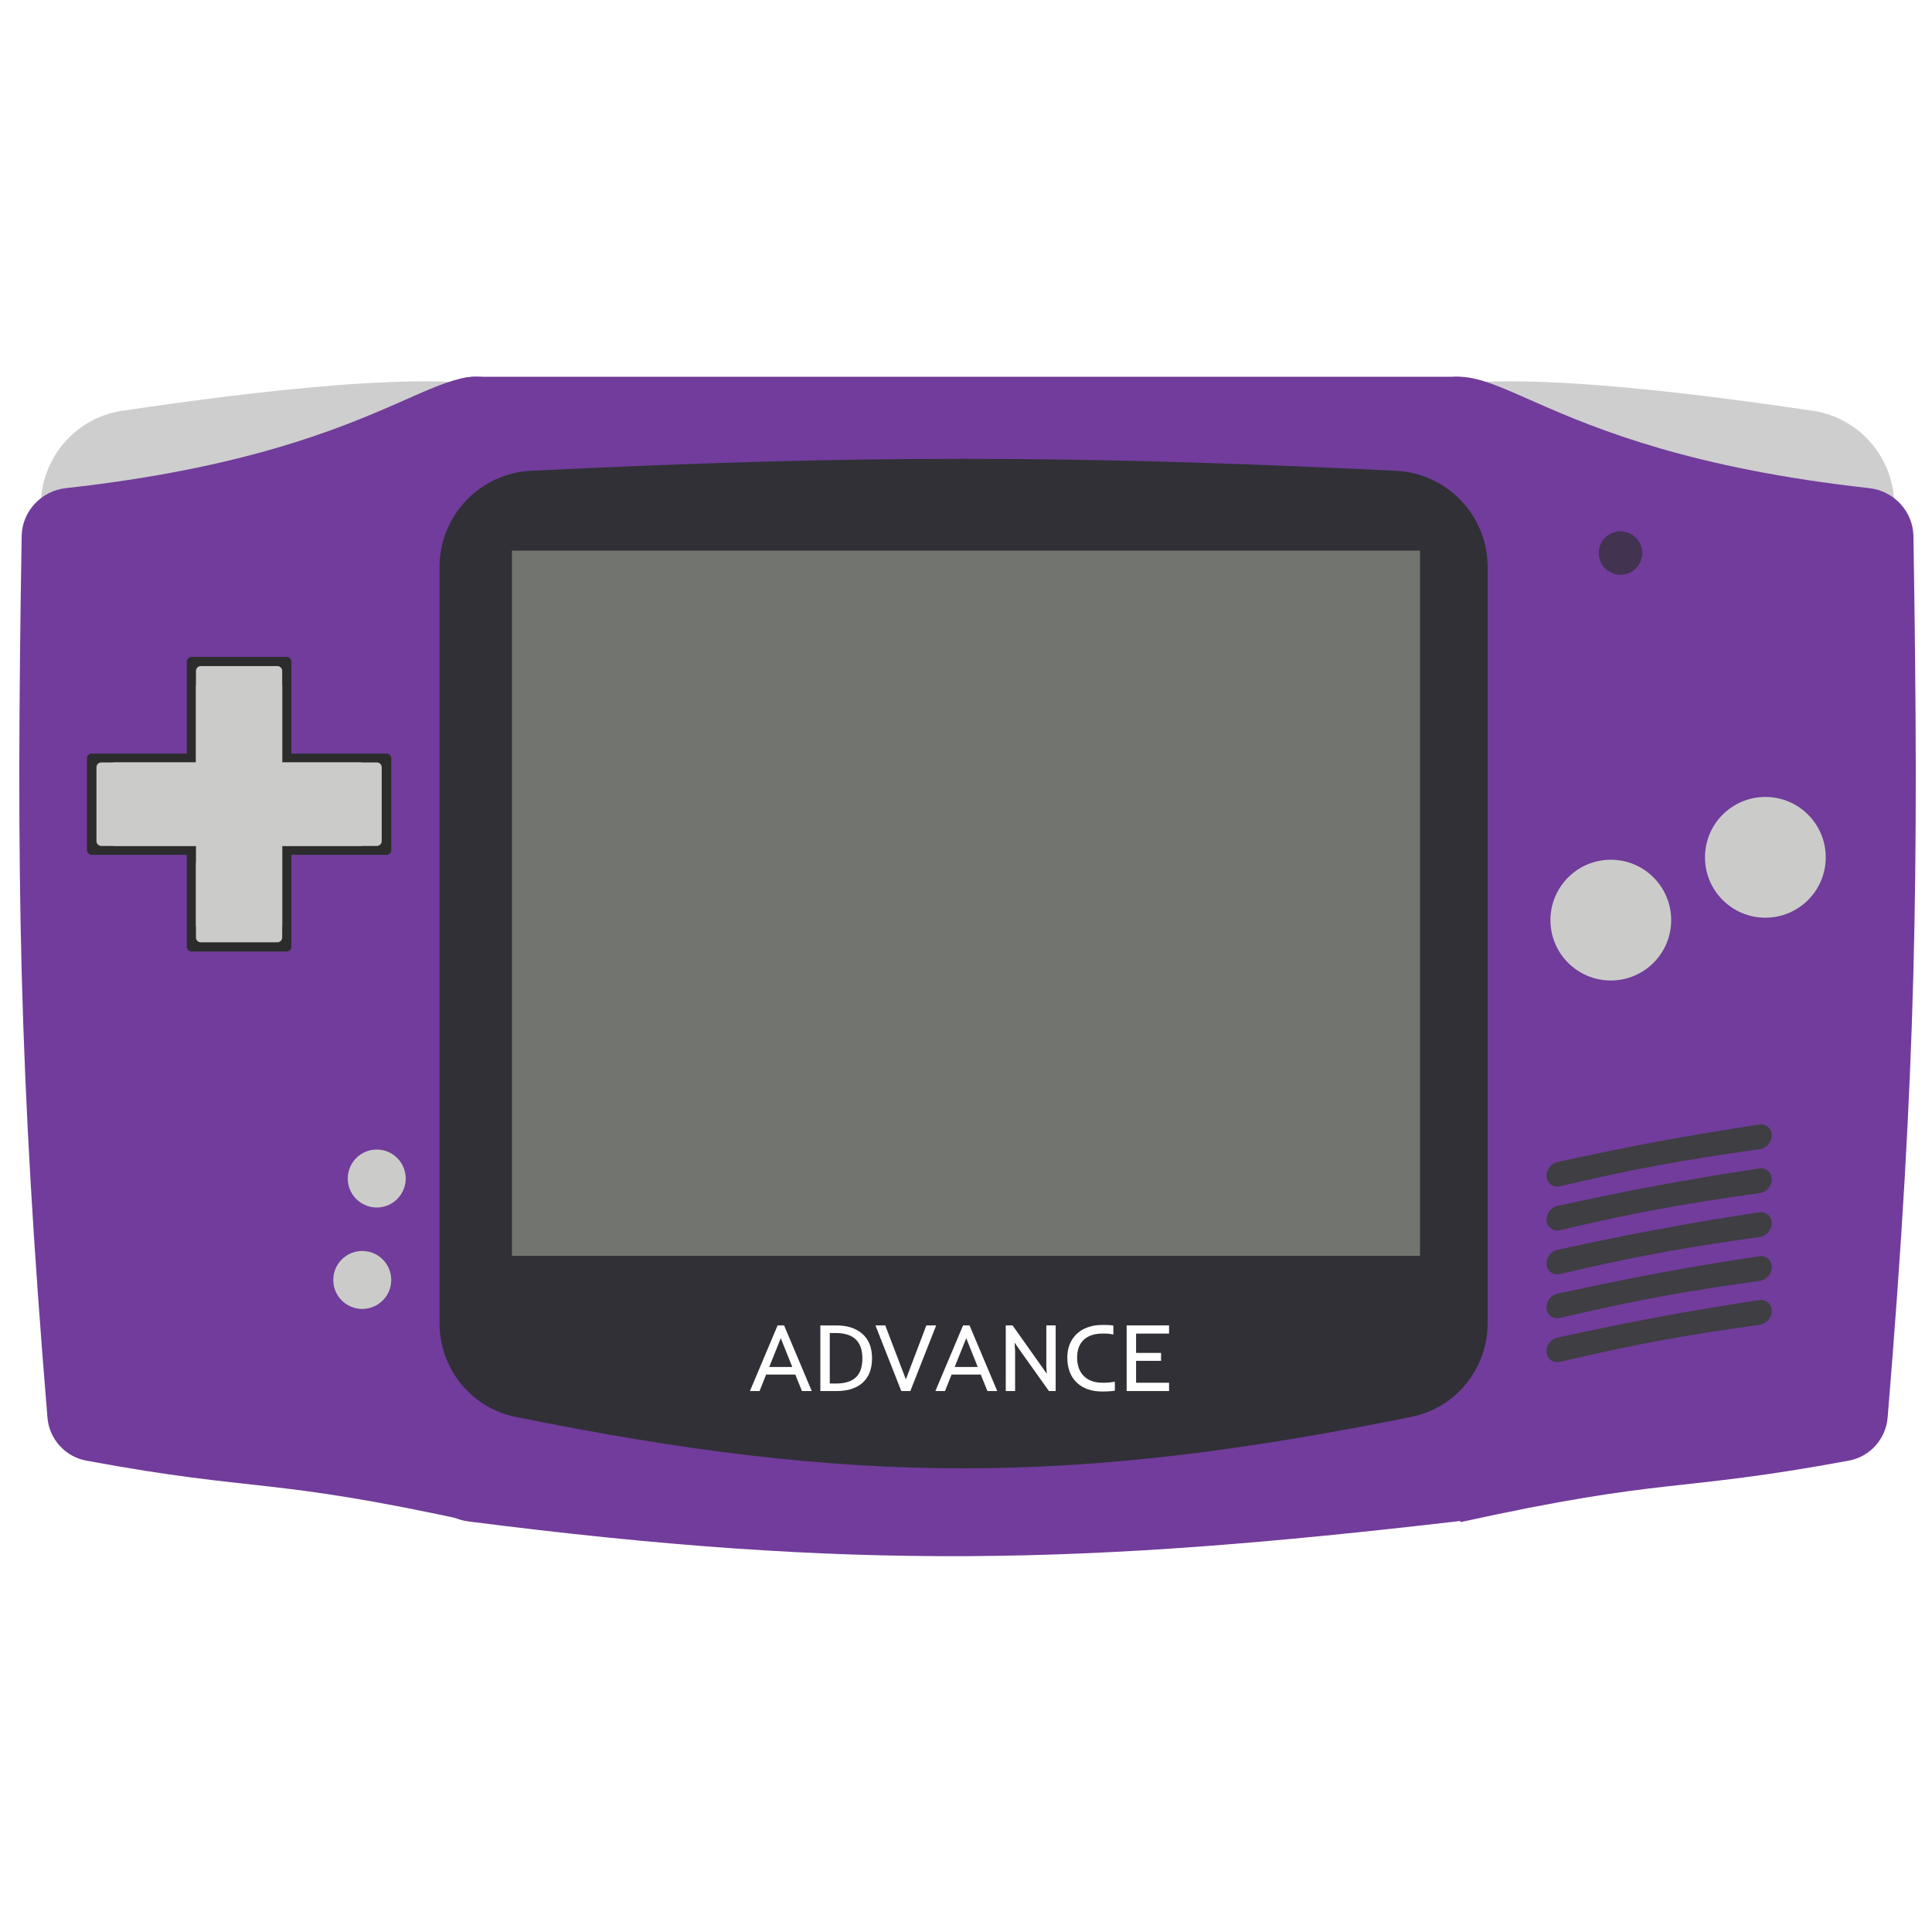 <svg width="400" height="400" viewBox="0 0 400 400" fill="none" xmlns="http://www.w3.org/2000/svg">
<path d="M113.886 97.673C113.732 88.631 107.635 80.182 98.629 79.366C87.131 78.324 66.882 78.868 25.295 85.051C15.248 86.544 7.998 95.467 8.473 105.614L9.282 122.881C9.781 133.551 18.578 141.945 29.26 141.945H94.296C105.475 141.945 114.483 132.782 114.293 121.605L113.886 97.673Z" fill="#CECECE"/>
<path d="M110.496 89.04C110.646 86.262 109.684 83.466 107.537 81.697C91.948 68.853 86.853 92.961 13.642 101.063C8.55 101.627 4.569 105.857 4.485 110.981C3.333 181.55 3.906 221.726 9.823 293.481C10.19 297.926 13.473 301.596 17.859 302.408C54.154 309.131 54.95 305.639 98.275 315.14L110.496 89.04Z" fill="#713C9B"/>
<path d="M286.753 97.673C286.907 88.631 293.004 80.182 302.01 79.366C313.508 78.324 333.757 78.868 375.344 85.051C385.392 86.544 392.641 95.467 392.166 105.614L391.357 122.881C390.858 133.551 382.061 141.945 371.379 141.945H306.343C295.164 141.945 286.156 132.782 286.346 121.605L286.753 97.673Z" fill="#CECECE"/>
<path d="M290.143 89.04C289.993 86.262 290.955 83.466 293.102 81.697C308.691 68.853 313.786 92.961 386.997 101.063C392.09 101.627 396.07 105.857 396.154 110.981C397.306 181.55 396.733 221.726 390.816 293.481C390.449 297.926 387.166 301.596 382.78 302.408C346.485 309.131 345.69 305.639 302.365 315.14L290.143 89.04Z" fill="#713C9B"/>
<path d="M88.217 88C88.217 82.477 92.694 78 98.217 78H301.199C306.722 78 311.199 82.477 311.199 88V304.98C311.199 310.04 307.41 314.307 302.384 314.894C224.416 323.995 176.679 325.202 96.896 314.986C91.928 314.35 88.217 310.109 88.217 305.101V88Z" fill="#713C9B"/>
<path d="M91 117.399C91 106.777 99.325 97.998 109.934 97.476C177.114 94.166 221.884 94.182 289.06 97.48C299.671 98.001 308 106.78 308 117.404V273.923C308 283.316 301.465 291.472 292.259 293.334C222.146 307.521 176.821 307.586 106.72 293.345C97.523 291.477 91 283.326 91 273.941V117.399Z" fill="#303036"/>
<g filter="url(#filter0_i_5_124)">
<rect x="106" y="114" width="188" height="146" fill="#72756F"/>
</g>
<path d="M160.996 274.406H162.334L168.066 288H166.035L164.658 284.582H158.623L157.256 288H155.264L160.996 274.406ZM164.033 283.02L161.65 277.062L159.258 283.02H164.033ZM169.844 274.416H173.145C175.371 274.416 177.135 274.966 178.438 276.066C179.844 277.245 180.547 278.964 180.547 281.223C180.547 283.482 179.863 285.197 178.496 286.369C177.22 287.456 175.469 288 173.242 288H169.844V274.416ZM178.545 281.232C178.545 277.736 176.702 275.988 173.018 275.988H171.797V286.438H173.125C175.938 286.438 177.65 285.422 178.262 283.391C178.451 282.746 178.545 282.027 178.545 281.232ZM181.25 274.406H183.281L187.549 285.578L191.797 274.406H193.828L188.477 288H186.602L181.25 274.406ZM199.395 274.406H200.732L206.465 288H204.434L203.057 284.582H197.021L195.654 288H193.662L199.395 274.406ZM202.432 283.02L200.049 277.062L197.656 283.02H202.432ZM208.232 274.406H209.639L216.738 284.436L216.631 283.029V274.406H218.564V288H217.168L211.24 279.67L210.059 277.971L210.166 279.67V288H208.232V274.406ZM230.82 287.922C230.176 288.039 229.307 288.098 228.213 288.098C227.126 288.098 226.143 287.948 225.264 287.648C224.391 287.349 223.639 286.906 223.008 286.32C221.654 285.064 220.977 283.312 220.977 281.066C220.977 279.602 221.325 278.332 222.021 277.258C222.965 275.806 224.414 274.882 226.367 274.484C226.966 274.367 227.679 274.309 228.506 274.309C229.339 274.309 230.007 274.354 230.508 274.445V276.311C230.052 276.167 229.346 276.096 228.389 276.096C227.438 276.096 226.631 276.213 225.967 276.447C225.303 276.682 224.753 277.017 224.316 277.453C223.444 278.306 223.008 279.51 223.008 281.066C223.008 282.635 223.438 283.879 224.297 284.797C225.228 285.786 226.566 286.281 228.311 286.281C229.333 286.281 230.169 286.203 230.82 286.047V287.922ZM233.262 274.406H242.041V276.105H235.215V280.109H240.381V281.75H235.215V286.281H242.041V288H233.262V274.406Z" fill="white"/>
<path d="M38.672 137C38.672 136.448 39.12 136 39.672 136H59.328C59.88 136 60.328 136.448 60.328 137V164.594H38.672V137Z" fill="#2C2C2C"/>
<path d="M19 176.984C18.448 176.984 18 176.537 18 175.984V157.016C18 156.463 18.448 156.016 19 156.016H45.562V176.984H19Z" fill="#2C2C2C"/>
<path d="M80 156.016C80.552 156.016 81 156.463 81 157.016V175.984C81 176.537 80.552 176.984 80 176.984H55.406V156.016H80Z" fill="#2C2C2C"/>
<path d="M60.328 196C60.328 196.552 59.88 197 59.328 197H39.672C39.12 197 38.672 196.552 38.672 196V170.312H60.328V196Z" fill="#2C2C2C"/>
<rect x="19.053" y="156.415" width="60.093" height="20.171" fill="#2C2C2C"/>
<rect x="39.084" y="195.98" width="58.185" height="20.832" transform="rotate(-90 39.084 195.98)" fill="#2C2C2C"/>
<path d="M40.572 138.906C40.572 138.354 41.02 137.906 41.572 137.906H57.428C57.98 137.906 58.428 138.354 58.428 138.906V157.855H40.572V138.906Z" fill="#CBCCC9"/>
<path d="M20.969 175.145C20.416 175.145 19.969 174.697 19.969 174.145V158.855C19.969 158.303 20.416 157.855 20.969 157.855H40.572V175.145H20.969Z" fill="#CBCCC9"/>
<path d="M78.031 157.855C78.584 157.855 79.031 158.303 79.031 158.855V174.145C79.031 174.697 78.584 175.145 78.031 175.145H58.428V157.855H78.031Z" fill="#CBCCC9"/>
<path d="M58.428 194.094C58.428 194.646 57.98 195.094 57.428 195.094H41.572C41.02 195.094 40.572 194.646 40.572 194.094V179.145C40.572 176.935 42.363 175.145 44.572 175.145H58.428V194.094Z" fill="#CBCCC9"/>
<rect x="23.403" y="157.855" width="51.508" height="17.289" fill="#CBCCC9"/>
<rect x="40.572" y="191.769" width="49.873" height="17.856" transform="rotate(-90 40.572 191.769)" fill="#CBCCC9"/>
<g filter="url(#filter1_i_5_124)">
<circle cx="49.5" cy="166.5" r="8.5" fill="#CBCCC9"/>
</g>
<g filter="url(#filter2_i_5_124)">
<rect x="38.804" y="222" width="51.792" height="14.528" rx="6" transform="rotate(19.31 38.804 222)" fill="#713C9B"/>
</g>
<g filter="url(#filter3_i_5_124)">
<rect x="35.804" y="243" width="51.792" height="14.528" rx="6" transform="rotate(19.31 35.804 243)" fill="#713C9B"/>
</g>
<g filter="url(#filter4_d_5_124)">
<circle cx="77" cy="243" r="6" fill="#CBCCC9"/>
</g>
<g filter="url(#filter5_d_5_124)">
<circle cx="74" cy="264" r="6" fill="#CBCCC9"/>
</g>
<g filter="url(#filter6_i_5_124)">
<path d="M320.2 243.562C320.106 242.201 321.098 240.886 322.436 240.594C337.986 237.207 347.882 235.35 364.225 232.823C365.572 232.615 366.723 233.534 366.817 234.899V234.899C366.917 236.342 365.803 237.714 364.378 237.914C348.577 240.139 338.692 241.902 322.994 245.598C321.577 245.932 320.3 245.006 320.2 243.562V243.562Z" fill="#3E3E43"/>
</g>
<g filter="url(#filter7_i_5_124)">
<path d="M320.2 252.65C320.106 251.289 321.098 249.973 322.436 249.682C337.986 246.295 347.882 244.437 364.225 241.911C365.572 241.702 366.723 242.622 366.817 243.987V243.987C366.917 245.43 365.803 246.802 364.378 247.002C348.577 249.227 338.692 250.99 322.994 254.686C321.577 255.02 320.3 254.094 320.2 252.65V252.65Z" fill="#3E3E43"/>
</g>
<g filter="url(#filter8_i_5_124)">
<path d="M320.2 261.737C320.106 260.376 321.098 259.061 322.436 258.77C337.986 255.382 347.882 253.525 364.225 250.998C365.572 250.79 366.723 251.71 366.817 253.075V253.075C366.917 254.518 365.803 255.889 364.378 256.09C348.577 258.315 338.692 260.077 322.994 263.774C321.577 264.108 320.3 263.182 320.2 261.737V261.737Z" fill="#3E3E43"/>
</g>
<g filter="url(#filter9_i_5_124)">
<path d="M320.2 270.825C320.106 269.464 321.098 268.149 322.436 267.857C337.986 264.47 347.882 262.613 364.225 260.086C365.572 259.878 366.723 260.798 366.817 262.163V262.163C366.917 263.605 365.803 264.977 364.378 265.178C348.577 267.402 338.692 269.165 322.994 272.862C321.577 273.195 320.3 272.27 320.2 270.825V270.825Z" fill="#3E3E43"/>
</g>
<g filter="url(#filter10_i_5_124)">
<path d="M320.2 279.913C320.106 278.552 321.098 277.237 322.436 276.945C337.986 273.558 347.882 271.701 364.225 269.174C365.572 268.966 366.723 269.885 366.817 271.25V271.25C366.917 272.693 365.803 274.065 364.378 274.266C348.577 276.49 338.692 278.253 322.994 281.95C321.577 282.283 320.3 281.357 320.2 279.913V279.913Z" fill="#3E3E43"/>
</g>
<g filter="url(#filter11_d_5_124)">
<circle cx="332.5" cy="189.5" r="12.5" fill="#CBCCC9"/>
</g>
<g filter="url(#filter12_d_5_124)">
<circle cx="364.5" cy="176.5" r="12.5" fill="#CBCCC9"/>
</g>
<circle cx="335.5" cy="114.5" r="4.5" fill="#303036" fill-opacity="0.73"/>
<defs>
<filter id="filter0_i_5_124" x="106" y="114" width="188" height="146" filterUnits="userSpaceOnUse" color-interpolation-filters="sRGB">
<feFlood flood-opacity="0" result="BackgroundImageFix"/>
<feBlend mode="normal" in="SourceGraphic" in2="BackgroundImageFix" result="shape"/>
<feColorMatrix in="SourceAlpha" type="matrix" values="0 0 0 0 0 0 0 0 0 0 0 0 0 0 0 0 0 0 127 0" result="hardAlpha"/>
<feMorphology radius="2" operator="erode" in="SourceAlpha" result="effect1_innerShadow_5_124"/>
<feOffset/>
<feGaussianBlur stdDeviation="2"/>
<feComposite in2="hardAlpha" operator="arithmetic" k2="-1" k3="1"/>
<feColorMatrix type="matrix" values="0 0 0 0 0 0 0 0 0 0 0 0 0 0 0 0 0 0 0.25 0"/>
<feBlend mode="normal" in2="shape" result="effect1_innerShadow_5_124"/>
</filter>
<filter id="filter1_i_5_124" x="41" y="158" width="17" height="17" filterUnits="userSpaceOnUse" color-interpolation-filters="sRGB">
<feFlood flood-opacity="0" result="BackgroundImageFix"/>
<feBlend mode="normal" in="SourceGraphic" in2="BackgroundImageFix" result="shape"/>
<feColorMatrix in="SourceAlpha" type="matrix" values="0 0 0 0 0 0 0 0 0 0 0 0 0 0 0 0 0 0 127 0" result="hardAlpha"/>
<feMorphology radius="2" operator="erode" in="SourceAlpha" result="effect1_innerShadow_5_124"/>
<feOffset/>
<feGaussianBlur stdDeviation="1"/>
<feComposite in2="hardAlpha" operator="arithmetic" k2="-1" k3="1"/>
<feColorMatrix type="matrix" values="0 0 0 0 0 0 0 0 0 0 0 0 0 0 0 0 0 0 0.07 0"/>
<feBlend mode="normal" in2="shape" result="effect1_innerShadow_5_124"/>
</filter>
<filter id="filter2_i_5_124" x="35.645" y="223.645" width="50.393" height="27.547" filterUnits="userSpaceOnUse" color-interpolation-filters="sRGB">
<feFlood flood-opacity="0" result="BackgroundImageFix"/>
<feBlend mode="normal" in="SourceGraphic" in2="BackgroundImageFix" result="shape"/>
<feColorMatrix in="SourceAlpha" type="matrix" values="0 0 0 0 0 0 0 0 0 0 0 0 0 0 0 0 0 0 127 0" result="hardAlpha"/>
<feMorphology radius="1" operator="erode" in="SourceAlpha" result="effect1_innerShadow_5_124"/>
<feOffset/>
<feGaussianBlur stdDeviation="0.5"/>
<feComposite in2="hardAlpha" operator="arithmetic" k2="-1" k3="1"/>
<feColorMatrix type="matrix" values="0 0 0 0 0 0 0 0 0 0 0 0 0 0 0 0 0 0 0.25 0"/>
<feBlend mode="normal" in2="shape" result="effect1_innerShadow_5_124"/>
</filter>
<filter id="filter3_i_5_124" x="32.645" y="244.645" width="50.393" height="27.547" filterUnits="userSpaceOnUse" color-interpolation-filters="sRGB">
<feFlood flood-opacity="0" result="BackgroundImageFix"/>
<feBlend mode="normal" in="SourceGraphic" in2="BackgroundImageFix" result="shape"/>
<feColorMatrix in="SourceAlpha" type="matrix" values="0 0 0 0 0 0 0 0 0 0 0 0 0 0 0 0 0 0 127 0" result="hardAlpha"/>
<feMorphology radius="1" operator="erode" in="SourceAlpha" result="effect1_innerShadow_5_124"/>
<feOffset/>
<feGaussianBlur stdDeviation="0.5"/>
<feComposite in2="hardAlpha" operator="arithmetic" k2="-1" k3="1"/>
<feColorMatrix type="matrix" values="0 0 0 0 0 0 0 0 0 0 0 0 0 0 0 0 0 0 0.25 0"/>
<feBlend mode="normal" in2="shape" result="effect1_innerShadow_5_124"/>
</filter>
<filter id="filter4_d_5_124" x="71" y="237" width="14" height="14" filterUnits="userSpaceOnUse" color-interpolation-filters="sRGB">
<feFlood flood-opacity="0" result="BackgroundImageFix"/>
<feColorMatrix in="SourceAlpha" type="matrix" values="0 0 0 0 0 0 0 0 0 0 0 0 0 0 0 0 0 0 127 0" result="hardAlpha"/>
<feOffset dx="1" dy="1"/>
<feGaussianBlur stdDeviation="0.5"/>
<feComposite in2="hardAlpha" operator="out"/>
<feColorMatrix type="matrix" values="0 0 0 0 0 0 0 0 0 0 0 0 0 0 0 0 0 0 0.28 0"/>
<feBlend mode="normal" in2="BackgroundImageFix" result="effect1_dropShadow_5_124"/>
<feBlend mode="normal" in="SourceGraphic" in2="effect1_dropShadow_5_124" result="shape"/>
</filter>
<filter id="filter5_d_5_124" x="68" y="258" width="14" height="14" filterUnits="userSpaceOnUse" color-interpolation-filters="sRGB">
<feFlood flood-opacity="0" result="BackgroundImageFix"/>
<feColorMatrix in="SourceAlpha" type="matrix" values="0 0 0 0 0 0 0 0 0 0 0 0 0 0 0 0 0 0 127 0" result="hardAlpha"/>
<feOffset dx="1" dy="1"/>
<feGaussianBlur stdDeviation="0.5"/>
<feComposite in2="hardAlpha" operator="out"/>
<feColorMatrix type="matrix" values="0 0 0 0 0 0 0 0 0 0 0 0 0 0 0 0 0 0 0.28 0"/>
<feBlend mode="normal" in2="BackgroundImageFix" result="effect1_dropShadow_5_124"/>
<feBlend mode="normal" in="SourceGraphic" in2="effect1_dropShadow_5_124" result="shape"/>
</filter>
<filter id="filter6_i_5_124" x="320.194" y="232.793" width="46.629" height="12.873" filterUnits="userSpaceOnUse" color-interpolation-filters="sRGB">
<feFlood flood-opacity="0" result="BackgroundImageFix"/>
<feBlend mode="normal" in="SourceGraphic" in2="BackgroundImageFix" result="shape"/>
<feColorMatrix in="SourceAlpha" type="matrix" values="0 0 0 0 0 0 0 0 0 0 0 0 0 0 0 0 0 0 127 0" result="hardAlpha"/>
<feOffset/>
<feGaussianBlur stdDeviation="1.5"/>
<feComposite in2="hardAlpha" operator="arithmetic" k2="-1" k3="1"/>
<feColorMatrix type="matrix" values="0 0 0 0 0 0 0 0 0 0 0 0 0 0 0 0 0 0 0.62 0"/>
<feBlend mode="normal" in2="shape" result="effect1_innerShadow_5_124"/>
</filter>
<filter id="filter7_i_5_124" x="320.194" y="241.881" width="46.629" height="12.873" filterUnits="userSpaceOnUse" color-interpolation-filters="sRGB">
<feFlood flood-opacity="0" result="BackgroundImageFix"/>
<feBlend mode="normal" in="SourceGraphic" in2="BackgroundImageFix" result="shape"/>
<feColorMatrix in="SourceAlpha" type="matrix" values="0 0 0 0 0 0 0 0 0 0 0 0 0 0 0 0 0 0 127 0" result="hardAlpha"/>
<feOffset/>
<feGaussianBlur stdDeviation="1.5"/>
<feComposite in2="hardAlpha" operator="arithmetic" k2="-1" k3="1"/>
<feColorMatrix type="matrix" values="0 0 0 0 0 0 0 0 0 0 0 0 0 0 0 0 0 0 0.62 0"/>
<feBlend mode="normal" in2="shape" result="effect1_innerShadow_5_124"/>
</filter>
<filter id="filter8_i_5_124" x="320.194" y="250.969" width="46.629" height="12.873" filterUnits="userSpaceOnUse" color-interpolation-filters="sRGB">
<feFlood flood-opacity="0" result="BackgroundImageFix"/>
<feBlend mode="normal" in="SourceGraphic" in2="BackgroundImageFix" result="shape"/>
<feColorMatrix in="SourceAlpha" type="matrix" values="0 0 0 0 0 0 0 0 0 0 0 0 0 0 0 0 0 0 127 0" result="hardAlpha"/>
<feOffset/>
<feGaussianBlur stdDeviation="1.5"/>
<feComposite in2="hardAlpha" operator="arithmetic" k2="-1" k3="1"/>
<feColorMatrix type="matrix" values="0 0 0 0 0 0 0 0 0 0 0 0 0 0 0 0 0 0 0.62 0"/>
<feBlend mode="normal" in2="shape" result="effect1_innerShadow_5_124"/>
</filter>
<filter id="filter9_i_5_124" x="320.194" y="260.057" width="46.629" height="12.873" filterUnits="userSpaceOnUse" color-interpolation-filters="sRGB">
<feFlood flood-opacity="0" result="BackgroundImageFix"/>
<feBlend mode="normal" in="SourceGraphic" in2="BackgroundImageFix" result="shape"/>
<feColorMatrix in="SourceAlpha" type="matrix" values="0 0 0 0 0 0 0 0 0 0 0 0 0 0 0 0 0 0 127 0" result="hardAlpha"/>
<feOffset/>
<feGaussianBlur stdDeviation="1.5"/>
<feComposite in2="hardAlpha" operator="arithmetic" k2="-1" k3="1"/>
<feColorMatrix type="matrix" values="0 0 0 0 0 0 0 0 0 0 0 0 0 0 0 0 0 0 0.62 0"/>
<feBlend mode="normal" in2="shape" result="effect1_innerShadow_5_124"/>
</filter>
<filter id="filter10_i_5_124" x="320.194" y="269.145" width="46.629" height="12.873" filterUnits="userSpaceOnUse" color-interpolation-filters="sRGB">
<feFlood flood-opacity="0" result="BackgroundImageFix"/>
<feBlend mode="normal" in="SourceGraphic" in2="BackgroundImageFix" result="shape"/>
<feColorMatrix in="SourceAlpha" type="matrix" values="0 0 0 0 0 0 0 0 0 0 0 0 0 0 0 0 0 0 127 0" result="hardAlpha"/>
<feOffset/>
<feGaussianBlur stdDeviation="1.5"/>
<feComposite in2="hardAlpha" operator="arithmetic" k2="-1" k3="1"/>
<feColorMatrix type="matrix" values="0 0 0 0 0 0 0 0 0 0 0 0 0 0 0 0 0 0 0.62 0"/>
<feBlend mode="normal" in2="shape" result="effect1_innerShadow_5_124"/>
</filter>
<filter id="filter11_d_5_124" x="319" y="176" width="29" height="29" filterUnits="userSpaceOnUse" color-interpolation-filters="sRGB">
<feFlood flood-opacity="0" result="BackgroundImageFix"/>
<feColorMatrix in="SourceAlpha" type="matrix" values="0 0 0 0 0 0 0 0 0 0 0 0 0 0 0 0 0 0 127 0" result="hardAlpha"/>
<feOffset dx="1" dy="1"/>
<feGaussianBlur stdDeviation="1"/>
<feComposite in2="hardAlpha" operator="out"/>
<feColorMatrix type="matrix" values="0 0 0 0 0 0 0 0 0 0 0 0 0 0 0 0 0 0 0.25 0"/>
<feBlend mode="normal" in2="BackgroundImageFix" result="effect1_dropShadow_5_124"/>
<feBlend mode="normal" in="SourceGraphic" in2="effect1_dropShadow_5_124" result="shape"/>
</filter>
<filter id="filter12_d_5_124" x="351" y="163" width="29" height="29" filterUnits="userSpaceOnUse" color-interpolation-filters="sRGB">
<feFlood flood-opacity="0" result="BackgroundImageFix"/>
<feColorMatrix in="SourceAlpha" type="matrix" values="0 0 0 0 0 0 0 0 0 0 0 0 0 0 0 0 0 0 127 0" result="hardAlpha"/>
<feOffset dx="1" dy="1"/>
<feGaussianBlur stdDeviation="1"/>
<feComposite in2="hardAlpha" operator="out"/>
<feColorMatrix type="matrix" values="0 0 0 0 0 0 0 0 0 0 0 0 0 0 0 0 0 0 0.25 0"/>
<feBlend mode="normal" in2="BackgroundImageFix" result="effect1_dropShadow_5_124"/>
<feBlend mode="normal" in="SourceGraphic" in2="effect1_dropShadow_5_124" result="shape"/>
</filter>
</defs>
</svg>
